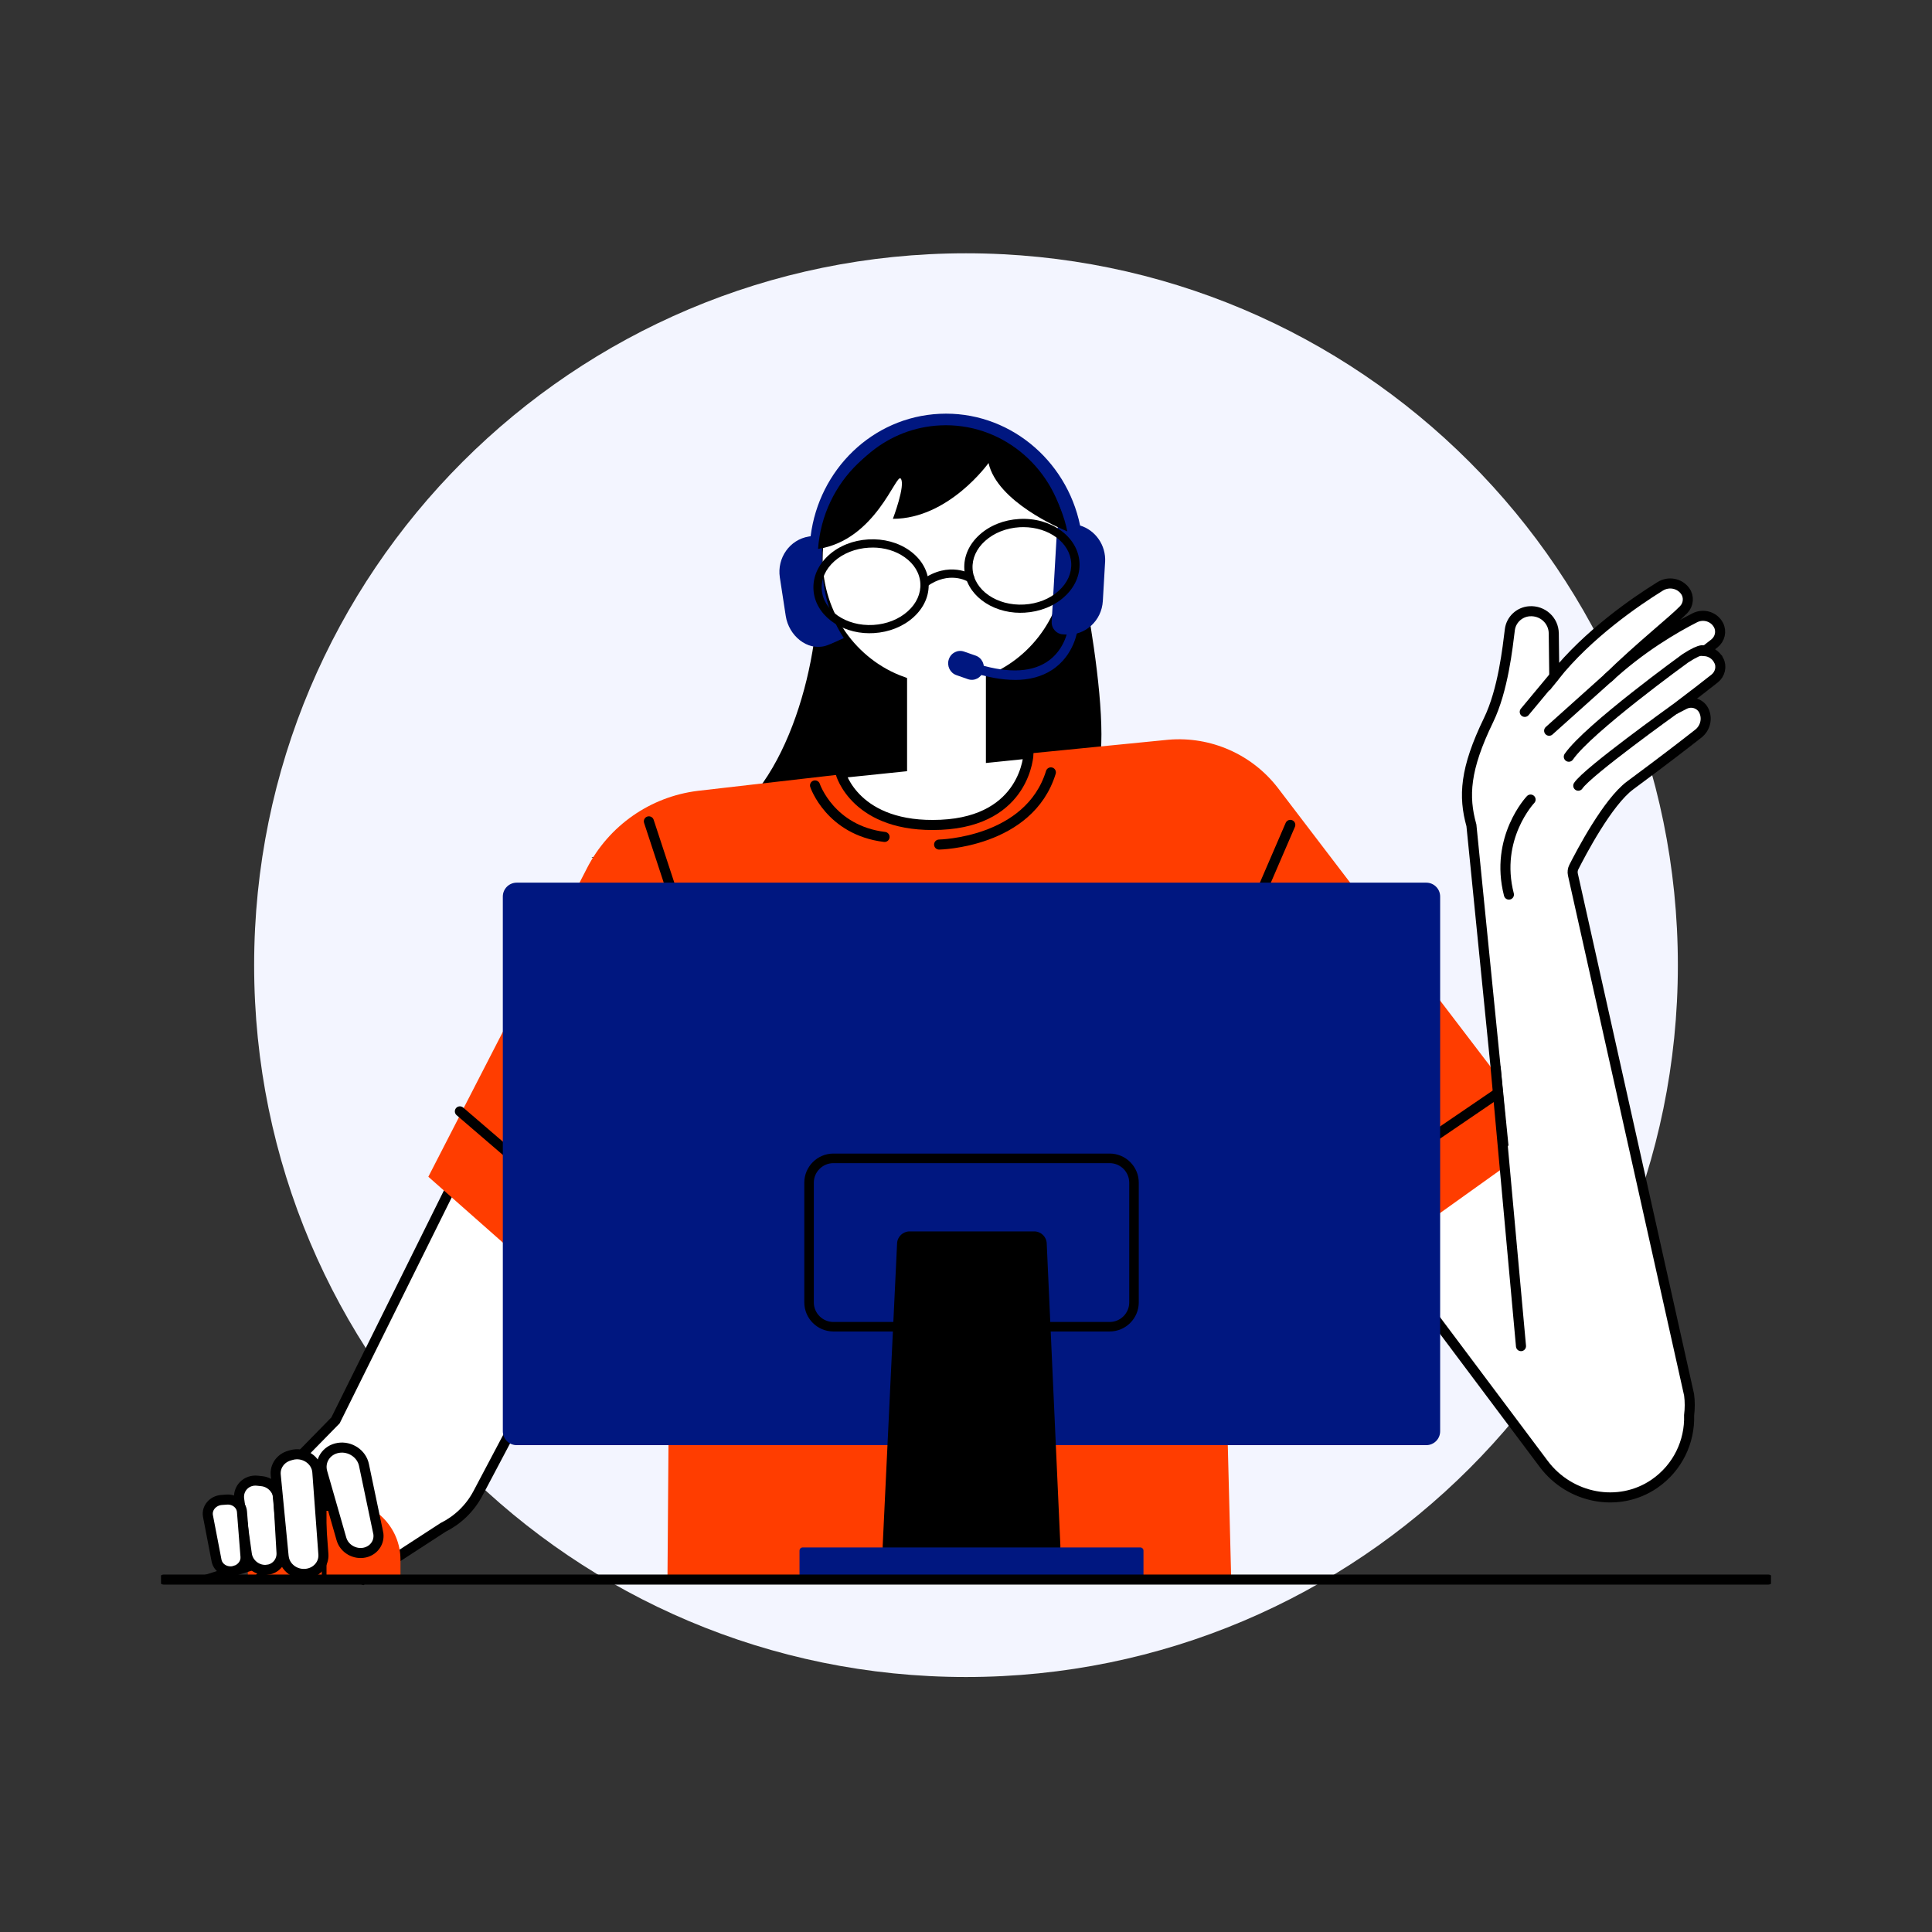 <svg width="96" height="96" viewBox="0 0 96 96" fill="none" xmlns="http://www.w3.org/2000/svg">
<rect x="0" y="0" width="96" height="96" fill="#333333" stroke="none"/>
<g clip-path="url(#clip0_12274_45385)">
<path d="M48 83.33C67.536 83.33 83.372 67.494 83.372 47.958C83.372 28.422 67.536 12.586 48 12.586C28.464 12.586 12.628 28.422 12.628 47.958C12.628 67.494 28.464 83.33 48 83.33Z" fill="#F3F5FF"/>
<path d="M85.399 32.809C85.26 32.537 84.992 32.375 84.706 32.35C84.895 32.203 85.056 32.076 85.188 31.972C85.465 31.752 85.552 31.372 85.394 31.065C85.175 30.641 84.649 30.478 84.214 30.698C83.238 31.194 81.509 32.19 79.861 33.73C79.869 33.722 79.874 33.715 79.881 33.709C81.474 32.146 83.148 30.83 83.662 30.291C83.906 30.036 83.937 29.648 83.735 29.368C83.454 28.979 82.913 28.876 82.495 29.135C81.291 29.88 78.903 31.511 77.232 33.612L77.206 31.474C77.199 30.828 76.652 30.329 76 30.373C75.499 30.406 75.087 30.792 75.024 31.285C74.914 32.155 74.694 34.28 73.963 35.787C72.785 38.215 72.712 39.571 73.114 41.013L74.618 56.051L62.489 38.954L58.221 48.072L76.707 72.742C77.997 74.464 80.43 74.946 82.205 73.73C83.368 72.931 83.972 71.63 83.931 70.324C83.972 69.993 83.975 69.652 83.93 69.307L78.156 43.453C78.129 43.331 78.145 43.2 78.202 43.088C78.553 42.395 79.88 39.855 81.004 39.024C82.671 37.791 83.772 36.939 84.39 36.453C84.746 36.172 84.856 35.686 84.654 35.293C84.478 34.954 84.058 34.822 83.707 34.994C83.559 35.067 83.388 35.156 83.199 35.256C84.144 34.543 84.799 34.032 85.198 33.717C85.476 33.497 85.563 33.115 85.403 32.809H85.399Z" fill="white" stroke="black" stroke-width="0.5" stroke-miterlimit="10"/>
<path d="M30.424 42.848L16.672 70.577L11.305 76.058L18.023 78.488L22.014 75.897C22.731 75.539 23.348 74.964 23.75 74.203L38.214 46.85L30.422 42.848H30.424Z" fill="white" stroke="black" stroke-width="0.5" stroke-miterlimit="10"/>
<path d="M40.421 27.405C41.162 30.314 39.97 37.243 36.815 40.172C32.653 44.032 52.145 43.878 54.43 38.68C55.573 36.079 53.074 25.355 53.074 25.355C53.074 25.355 44.379 26.981 40.423 27.405H40.421Z" fill="black"/>
<path d="M48.589 37.694L58.064 36.756C60.161 36.58 62.205 37.479 63.492 39.145L74.21 53.194L74.37 54.945L74.693 58.033L65.963 64.274L60.627 56.828L61.178 78.476H33.166L33.304 60.23L29.845 66.036L21.284 58.472L29.168 43.138C30.252 41.028 32.309 39.591 34.663 39.298L48.591 37.696H48.589V37.694Z" fill="#FF3D00"/>
<path d="M53.175 27.766C53.175 24.195 50.365 21.301 46.901 21.301C43.436 21.301 40.627 24.195 40.627 27.766C40.627 30.584 42.379 32.981 44.822 33.865V38.095L41.767 38.411C41.767 38.411 42.497 41.178 46.749 40.983C50.998 40.789 51.107 37.444 51.107 37.444L49.239 37.636V33.763C51.545 32.806 53.175 30.481 53.175 27.764V27.766Z" fill="white" stroke="black" stroke-width="0.5" stroke-miterlimit="10"/>
<path d="M54.911 27.933L54.799 29.864C54.742 30.846 53.924 31.591 52.971 31.53L52.803 31.519C52.648 31.51 52.511 31.438 52.413 31.328C52.309 31.213 52.248 31.055 52.258 30.886L52.52 26.355C52.527 26.247 52.579 26.152 52.657 26.091C52.711 26.047 52.779 26.021 52.85 26.018H52.889C52.274 23.111 49.698 20.995 46.721 21.137C44.123 21.259 41.99 23.063 41.266 25.482C40.789 26.445 40.816 27.26 40.871 28.42C40.928 29.638 41.312 30.761 41.926 31.704C41.926 31.704 41.257 32.024 41.02 32.092C40.102 32.356 39.192 31.578 39.043 30.605L38.75 28.693C38.601 27.721 39.245 26.812 40.188 26.66L40.28 26.645C40.69 23.34 43.35 20.72 46.692 20.562C50.068 20.402 52.988 22.81 53.67 26.113C54.428 26.343 54.961 27.086 54.913 27.93V27.933H54.911Z" fill="#001780"/>
<path d="M50.43 33.784C49.771 33.784 49.026 33.647 48.198 33.37C48.074 33.327 48.008 33.194 48.048 33.071C48.09 32.946 48.224 32.88 48.347 32.922C49.931 33.45 51.162 33.443 52.006 32.898C52.957 32.285 53.081 31.188 53.081 31.177C53.094 31.047 53.208 30.955 53.342 30.966C53.472 30.979 53.566 31.096 53.553 31.226C53.548 31.279 53.403 32.562 52.263 33.296C51.757 33.623 51.144 33.786 50.428 33.786H50.43V33.784Z" fill="#001780"/>
<path d="M48.097 33.748L47.523 33.547C47.209 33.439 47.038 33.089 47.145 32.764C47.25 32.441 47.589 32.267 47.905 32.377L48.479 32.577C48.793 32.685 48.964 33.036 48.857 33.36C48.752 33.683 48.413 33.858 48.097 33.748Z" fill="#001780"/>
<path d="M43.211 31.466C41.724 31.466 40.493 30.526 40.421 29.299C40.385 28.667 40.653 28.06 41.179 27.587C41.691 27.124 42.39 26.847 43.146 26.803C43.904 26.759 44.629 26.953 45.191 27.352C45.767 27.761 46.106 28.332 46.143 28.963C46.18 29.594 45.912 30.201 45.385 30.675C44.873 31.137 44.174 31.414 43.418 31.459C43.348 31.462 43.278 31.464 43.211 31.464V31.466ZM43.355 27.209C43.293 27.209 43.231 27.209 43.168 27.214C42.506 27.253 41.895 27.495 41.453 27.893C41.021 28.28 40.801 28.772 40.831 29.277C40.893 30.335 42.04 31.132 43.394 31.053C44.056 31.014 44.668 30.772 45.11 30.372C45.541 29.985 45.761 29.493 45.732 28.988C45.703 28.484 45.425 28.021 44.952 27.688C44.512 27.375 43.95 27.207 43.355 27.207V27.209Z" fill="black"/>
<path d="M50.707 30.45C49.22 30.45 47.991 29.511 47.917 28.283C47.881 27.652 48.149 27.044 48.675 26.571C49.187 26.109 49.886 25.831 50.642 25.788C52.213 25.694 53.564 26.665 53.639 27.947C53.676 28.579 53.408 29.186 52.881 29.659C52.369 30.122 51.67 30.399 50.914 30.443C50.844 30.447 50.775 30.448 50.707 30.448V30.45ZM50.85 26.193C50.789 26.193 50.727 26.193 50.664 26.198C50.002 26.237 49.391 26.479 48.949 26.879C48.517 27.267 48.297 27.758 48.327 28.263C48.389 29.322 49.54 30.118 50.89 30.039C51.553 30.001 52.164 29.759 52.606 29.358C53.037 28.971 53.257 28.48 53.228 27.975C53.169 26.966 52.12 26.193 50.848 26.193H50.85Z" fill="black"/>
<path d="M45.937 29.181C45.875 29.181 45.811 29.151 45.772 29.096C45.706 29.005 45.726 28.876 45.818 28.81C47.152 27.847 48.275 28.529 48.323 28.559C48.418 28.619 48.448 28.744 48.387 28.841C48.327 28.937 48.202 28.966 48.106 28.906C48.064 28.88 47.161 28.346 46.059 29.142C46.022 29.168 45.98 29.181 45.939 29.181H45.937Z" fill="black"/>
<path d="M15.254 74.562H16.959C18.581 74.562 19.899 75.88 19.899 77.502V78.475H12.315V77.502C12.315 75.88 13.632 74.562 15.254 74.562Z" fill="#FF3D00"/>
<path d="M16.107 78.593C16.041 78.593 15.989 78.539 15.989 78.475V74.563C15.989 74.497 16.043 74.445 16.107 74.445C16.171 74.445 16.224 74.499 16.224 74.563V78.475C16.224 78.541 16.171 78.593 16.107 78.593Z" fill="black"/>
<path d="M13.297 78.001C13.72 77.939 14.013 77.579 13.989 77.154L13.832 74.451C13.806 74.012 13.45 73.645 13.008 73.599L12.786 73.575C12.242 73.518 11.809 73.961 11.884 74.495L12.264 77.22C12.332 77.713 12.807 78.071 13.299 77.999L13.297 78.001Z" fill="white" stroke="black" stroke-width="0.5" stroke-miterlimit="10"/>
<path d="M11.696 78.044C12.015 77.944 12.223 77.656 12.199 77.347L12.024 75.118C11.995 74.754 11.656 74.484 11.259 74.514L11.01 74.532C10.575 74.565 10.259 74.938 10.334 75.332L10.76 77.543C10.837 77.942 11.279 78.177 11.698 78.044H11.696Z" fill="white" stroke="black" stroke-width="0.5" stroke-miterlimit="10"/>
<path d="M40.498 39.027C40.498 39.027 41.245 41.255 43.953 41.587" stroke="black" stroke-width="0.5" stroke-linecap="round" stroke-linejoin="round"/>
<path d="M46.664 41.966C46.664 41.966 51.136 41.886 52.217 38.379" stroke="black" stroke-width="0.5" stroke-linecap="round" stroke-linejoin="round"/>
<path d="M74.318 53.066L75.577 66.888" stroke="black" stroke-width="0.5" stroke-linecap="round" stroke-linejoin="round"/>
<path d="M74.441 54.309L64.919 60.797" stroke="black" stroke-width="0.5" stroke-linecap="round" stroke-linejoin="round"/>
<path d="M33.22 61.249C33.156 61.249 33.103 61.198 33.103 61.132L33.048 54.654C33.048 54.588 33.099 54.535 33.165 54.535C33.231 54.535 33.283 54.587 33.283 54.653L33.338 61.13C33.338 61.196 33.286 61.249 33.22 61.249Z" fill="black"/>
<path d="M60.667 57.33C60.603 57.33 60.55 57.278 60.55 57.214L60.41 51.406C60.41 51.34 60.46 51.287 60.526 51.285C60.596 51.285 60.645 51.335 60.647 51.401L60.786 57.209C60.786 57.275 60.737 57.328 60.671 57.33H60.667Z" fill="black"/>
<path d="M46.901 21.301C43.596 21.301 40.89 23.934 40.648 27.276C43.516 26.844 44.527 23.492 44.758 23.782C45.008 24.094 44.367 25.78 44.367 25.78C47.147 25.78 49.12 23.007 49.12 23.007C49.555 24.932 52.645 26.246 53.036 26.406C52.43 23.488 49.914 21.301 46.901 21.301Z" fill="black"/>
<path d="M16.39 74.051H15.823C15.742 74.051 15.676 74.117 15.676 74.198V74.924C15.676 75.005 15.742 75.071 15.823 75.071H16.39C16.47 75.071 16.536 75.005 16.536 74.924V74.198C16.536 74.117 16.47 74.051 16.39 74.051Z" fill="black"/>
<path d="M76.054 39.73C76.054 39.73 74.248 41.628 74.977 44.452" stroke="black" stroke-width="0.5" stroke-linecap="round" stroke-linejoin="round"/>
<path d="M83.196 35.254C83.196 35.254 78.871 38.353 78.423 39.041" stroke="black" stroke-width="0.5" stroke-linecap="round" stroke-linejoin="round"/>
<path d="M84.704 32.349C84.704 32.349 84.636 32.129 83.737 32.716C83.737 32.716 78.929 36.195 77.953 37.601" stroke="black" stroke-width="0.5" stroke-linecap="round" stroke-linejoin="round"/>
<path d="M80.057 33.547L76.976 36.31" stroke="black" stroke-width="0.5" stroke-linecap="round" stroke-linejoin="round"/>
<path d="M77.228 33.613C77.228 33.613 75.96 35.138 75.764 35.373" stroke="black" stroke-width="0.5" stroke-linecap="round" stroke-linejoin="round"/>
<path d="M64.114 40.988L61.677 46.635" stroke="black" stroke-width="0.5" stroke-linecap="round" stroke-linejoin="round"/>
<path d="M32.242 40.812L34.808 48.621" stroke="black" stroke-width="0.5" stroke-linecap="round" stroke-linejoin="round"/>
<path d="M22.851 55.223L31.739 62.86" stroke="black" stroke-width="0.5" stroke-linecap="round" stroke-linejoin="round"/>
<path d="M70.87 43.859H25.675C25.294 43.859 24.985 44.168 24.985 44.549V71.119C24.985 71.5 25.294 71.809 25.675 71.809H70.87C71.252 71.809 71.56 71.5 71.56 71.119V44.549C71.56 44.168 71.252 43.859 70.87 43.859Z" fill="#001780"/>
<path d="M52.068 77.47H44.482C44.126 77.47 43.843 77.172 43.86 76.817L44.576 61.78C44.592 61.448 44.866 61.188 45.198 61.188H51.389C51.723 61.188 51.997 61.45 52.011 61.782L52.69 76.818C52.707 77.172 52.422 77.47 52.068 77.47Z" fill="black"/>
<path d="M55.139 66.16H41.411C40.614 66.16 39.965 65.512 39.965 64.714V58.766C39.965 57.97 40.613 57.32 41.411 57.32H55.139C55.935 57.32 56.585 57.968 56.585 58.766V64.714C56.585 65.51 55.937 66.16 55.139 66.16ZM41.411 57.796C40.875 57.796 40.438 58.232 40.438 58.768V64.716C40.438 65.251 40.875 65.688 41.411 65.688H55.139C55.675 65.688 56.111 65.251 56.111 64.716V58.768C56.111 58.232 55.675 57.796 55.139 57.796H41.411Z" fill="black"/>
<path d="M56.657 76.891H39.889C39.799 76.891 39.727 76.962 39.727 77.052V78.48C39.727 78.57 39.799 78.641 39.889 78.641H56.657C56.748 78.641 56.819 78.57 56.819 78.48V77.052C56.819 76.962 56.748 76.891 56.657 76.891Z" fill="#001780"/>
<path d="M8.138 78.488H87.862" stroke="black" stroke-width="0.5" stroke-linecap="round" stroke-linejoin="round"/>
<path d="M14.094 77.345L13.701 73.29C13.659 72.849 13.947 72.448 14.395 72.325L14.487 72.299C15.096 72.132 15.724 72.548 15.768 73.148L16.069 77.228C16.105 77.718 15.733 78.143 15.219 78.202C14.659 78.266 14.147 77.874 14.096 77.341V77.345H14.094Z" fill="white" stroke="black" stroke-width="0.5" stroke-miterlimit="10"/>
<path d="M18.788 76.145L18.085 72.791C17.968 72.233 17.397 71.852 16.817 71.943C16.221 72.037 15.854 72.593 16.017 73.16L16.966 76.47C17.106 76.957 17.632 77.259 18.135 77.144C18.601 77.035 18.886 76.602 18.79 76.145H18.788Z" fill="white" stroke="black" stroke-width="0.5" stroke-miterlimit="10"/>
</g>
<defs>
<clipPath id="clip0_12274_45385">
<rect width="80" height="80" fill="white" transform="translate(8 8)"/>
</clipPath>
</defs>
</svg>
